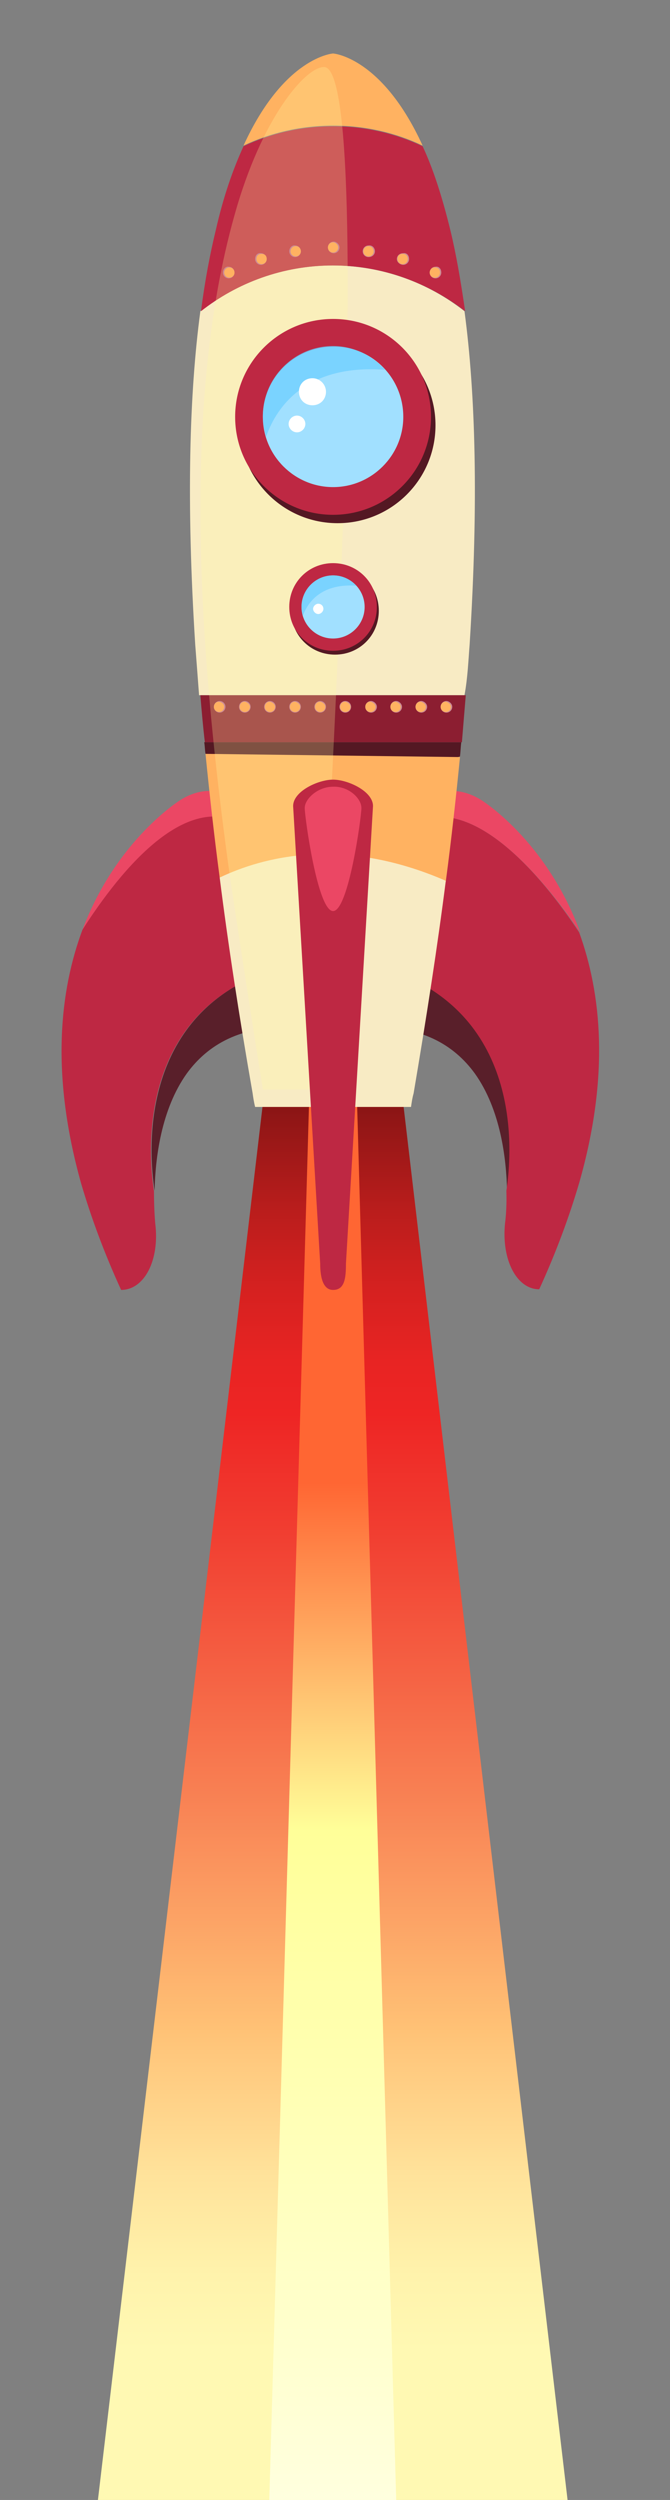 <?xml version="1.0" encoding="utf-8"?>
<!-- Generator: Adobe Illustrator 22.0.0, SVG Export Plug-In . SVG Version: 6.00 Build 0)  -->
<svg version="1.1" id="Layer_1" xmlns="http://www.w3.org/2000/svg" xmlns:xlink="http://www.w3.org/1999/xlink" x="0px" y="0px"
	 viewBox="0 0 104 388" style="enable-background:new 0 0 104 388;" xml:space="preserve">
<rect x="0" y="0" width="104" height="388" fill="#808080" stroke="none"/>
<style type="text/css">
	.st0{display:none;}
	.st1{display:inline;}
	.st2{clip-path:url(#SVGID_2_);fill:url(#SVGID_3_);}
	.st3{clip-path:url(#SVGID_5_);}
	.st4{opacity:0.15;fill:#FFFFFF;enable-background:new    ;}
	.st5{clip-path:url(#SVGID_7_);fill:url(#SVGID_8_);}
	.st6{clip-path:url(#SVGID_10_);fill:#A0E0EF;}
	.st7{clip-path:url(#SVGID_12_);fill:#BAEAF2;}
	.st8{clip-path:url(#SVGID_14_);fill:#FFDF6E;}
	.st9{clip-path:url(#SVGID_16_);fill:#FEFEC9;}
	.st10{clip-path:url(#SVGID_18_);fill:#FEFEC9;}
	.st11{clip-path:url(#SVGID_20_);fill:#FEFEC9;}
	.st12{clip-path:url(#SVGID_22_);fill:#FEFEC9;}
	.st13{clip-path:url(#SVGID_24_);fill:#FEFEC9;}
	.st14{clip-path:url(#SVGID_26_);fill:#FEFEC9;}
	.st15{clip-path:url(#SVGID_28_);fill:#FEFEC9;}
	.st16{clip-path:url(#SVGID_30_);fill:#FEFEC9;}
	.st17{clip-path:url(#SVGID_32_);fill:#FEFEC9;}
	.st18{clip-path:url(#SVGID_34_);fill:#FEFEC9;}
	.st19{clip-path:url(#SVGID_36_);fill:#FEFEC9;}
	.st20{clip-path:url(#SVGID_38_);fill:#FEFEC9;}
	.st21{clip-path:url(#SVGID_40_);fill:#FEFEC9;}
	.st22{clip-path:url(#SVGID_42_);fill:#FEFEC9;}
	.st23{clip-path:url(#SVGID_44_);fill:#FEFEC9;}
	.st24{clip-path:url(#SVGID_46_);fill:#FEFEC9;}
	.st25{clip-path:url(#SVGID_48_);fill:#FEFEC9;}
	.st26{clip-path:url(#SVGID_50_);fill:#FEFEC9;}
	.st27{clip-path:url(#SVGID_52_);fill:#FEFEC9;}
	.st28{clip-path:url(#SVGID_54_);fill:#FEFEC9;}
	.st29{clip-path:url(#SVGID_56_);fill:#FEFEC9;}
	.st30{clip-path:url(#SVGID_58_);fill:#FEFEC9;}
	.st31{clip-path:url(#SVGID_60_);fill:#FEFEC9;}
	.st32{clip-path:url(#SVGID_62_);fill:url(#SVGID_63_);}
	.st33{clip-path:url(#SVGID_65_);fill:#FEFEC9;}
	.st34{clip-path:url(#SVGID_67_);fill:#FEFEC9;}
	.st35{fill:#591F2A;}
	.st36{fill:#EB4764;}
	.st37{fill:#BE2843;}
	.st38{fill:url(#SVGID_68_);}
	.st39{fill:url(#SVGID_69_);}
	.st40{fill:#F8EBC4;}
	.st41{fill:#8C1E31;}
	.st42{fill:#541823;}
	.st43{fill:#FFB261;}
	.st44{opacity:0.25;fill:#FFFCA0;enable-background:new    ;}
	.st45{fill:#A1E0FF;}
	.st46{opacity:0.65;}
	.st47{fill:#66CCFF;}
	.st48{fill:#FFFFFF;}
	.st49{fill:#CC8B96;}
</style>
<g class="st0">
	<g class="st1">
		<defs>
			<rect id="SVGID_1_" x="-178" y="-62" width="450" height="450"/>
		</defs>
		<clipPath id="SVGID_2_">
			<use xlink:href="#SVGID_1_"  style="overflow:visible;"/>
		</clipPath>
		
			<linearGradient id="SVGID_3_" gradientUnits="userSpaceOnUse" x1="-143.163" y1="401.792" x2="248.318" y2="-85.683" gradientTransform="matrix(1 0 0 -1 0 328)">
			<stop  offset="0.248" style="stop-color:#00A2A9"/>
			<stop  offset="0.514" style="stop-color:#00858A"/>
			<stop  offset="0.801" style="stop-color:#028489"/>
			<stop  offset="0.904" style="stop-color:#097F85"/>
			<stop  offset="0.977" style="stop-color:#14787D"/>
			<stop  offset="1" style="stop-color:#1A747A"/>
		</linearGradient>
		<rect x="-178" y="-62" class="st2" width="450" height="450"/>
	</g>
	<g class="st1">
		<defs>
			<rect id="SVGID_4_" x="-178" y="-62" width="450" height="450"/>
		</defs>
		<clipPath id="SVGID_5_">
			<use xlink:href="#SVGID_4_"  style="overflow:visible;"/>
		</clipPath>
		<g class="st3">
			<circle class="st4" cx="-30.3" cy="-1.1" r="252.2"/>
			<circle class="st4" cx="-64.1" cy="-47.8" r="252.2"/>
			<ellipse class="st4" cx="-92.1" cy="-90.3" rx="252.2" ry="252.2"/>
		</g>
	</g>
	<g class="st1">
		<defs>
			<rect id="SVGID_6_" x="-178" y="-62" width="450" height="450"/>
		</defs>
		<clipPath id="SVGID_7_">
			<use xlink:href="#SVGID_6_"  style="overflow:visible;"/>
		</clipPath>
		
			<linearGradient id="SVGID_8_" gradientUnits="userSpaceOnUse" x1="168.216" y1="76.867" x2="306.339" y2="-42.172" gradientTransform="matrix(1 0 0 -1 0 328)">
			<stop  offset="0" style="stop-color:#7CE1EE"/>
			<stop  offset="0.3" style="stop-color:#A6E0EE"/>
			<stop  offset="0.473" style="stop-color:#BADFEE"/>
			<stop  offset="0.842" style="stop-color:#D4EFFA"/>
		</linearGradient>
		<path class="st5" d="M254.8,133.9c-10.4,14.1-7.5,34,6.6,44.5c0.3,0.2,0.6,0.4,0.9,0.7c-1.7,1.1-3.3,2.5-4.6,4.2
			c-3.4,4.6-4.1,10.5-2.4,15.6c-10-4-21.9-1-28.6,8.1c-3.1,4.2-4.6,9-4.8,13.8c-15-3.5-31.4,2-41.1,15.2
			c-13.1,17.7-9.4,42.7,8.3,55.9c1.6,1.2,3.3,2.3,5,3.2c-8-0.1-15.9,3.5-21.1,10.5c-4.7,6.4-6.1,14.2-4.4,21.3
			c-13.8-6.2-30.5-2.2-39.9,10.4c-10.8,14.6-7.7,35.1,6.9,45.9c0.6,0.5,1.3,0.9,1.9,1.3c-5.3,0.7-10.2,3.5-13.6,8.1
			c-4.4,5.9-5.1,13.4-2.6,19.7c-10-1.3-20.4,2.8-26.8,11.5c-3.3,4.5,185.3,18.9,214.6-42.5c38.8-81.3,4-243.4-10.1-253.9
			C285.1,116.8,265.2,119.7,254.8,133.9z"/>
	</g>
	<g class="st1">
		<defs>
			<rect id="SVGID_9_" x="-178" y="-62" width="450" height="450"/>
		</defs>
		<clipPath id="SVGID_10_">
			<use xlink:href="#SVGID_9_"  style="overflow:visible;"/>
		</clipPath>
		<path class="st6" d="M235.8,374.6c12.5-20.2,6.2-46.7-14-59.1c-20.2-12.5-46.7-6.2-59.1,14c-1.9,3-3.3,6.2-4.4,9.5
			c-22.2-13.6-42.1-8.1-54.1,7.7c2.5-7.4-0.3-15.8-7.2-20.1c-8-5-18.6-2.5-23.6,5.6c-1.4,2.3-2.2,4.8-2.4,7.3
			c-10.3-4.6-21.8-3.9-31.3,1.3c-1-6.9-5-13.4-11.4-17.4c-9.4-5.8-21-4.5-29,2.3c-1.3-2.8-3.4-5.2-6.2-6.9c-4.2-2.6-9.2-3-13.5-1.6
			c0.9-9-3.2-18.1-11.4-23.2c-4.8-3-10.2-4-15.4-3.4c3.4-11.9-1.4-25.1-12.4-31.9c-10.2-6.3-22.9-5.3-32,1.5
			c-1-7.1-5.1-13.7-11.7-17.8c-9.2-5.7-20.6-4.7-28.7,1.5c0.3-6.7-2.9-13.4-9.1-17.2c-0.7-0.4-1.4-0.8-2.1-1.1l0.1-0.1
			c8.8-14.3,4.4-33.1-9.9-41.9c-8.8-5.4-19.3-5.8-28.2-2c2.6-8.1,0.5-17-5.4-23.1c2.4-1.4,4.5-3.3,6-5.8c4.9-8,2.4-18.4-5.5-23.4
			c-8-4.9-18.4-2.4-23.4,5.5c-3.5,5.7-3.2,12.5,0,17.8c-5.2,1.6-9.8,4.9-12.8,9.8c-5.2,8.4-14.8,32.6-19.7,40.5
			c-9.1,14.7-4.5,33.9,10.2,43c4.4,2.7,9.2,4.2,14.1,4.6c1.7,3,4.1,5.6,7.2,7.5c5.5,3.4,11.9,3.9,17.5,1.9
			c0.8,5.5,3.9,10.5,8.9,13.6c5.2,3.2,11.3,3.6,16.7,1.7c0.3,5.4,3.1,10.6,8.1,13.7c3.1,1.9,6.6,2.7,9.9,2.5c0.7,7,4.5,13.6,11,17.6
			c7.2,4.4,15.9,4.5,22.9,0.9c1.6,2.3,3.6,4.3,6.2,5.9c4.7,2.9,10,3.6,15,2.6c1.2,4.9,4.2,9.3,8.8,12.1c4.8,2.9,10.4,3.6,15.8,2.1
			c6.6-1.8,5.7-1.5,6.8,4.2c1.2,6.5,2.9,11.9,8.9,15.6c7.7,4.7,16.6,0.9,23.4-4.2c-3.5,10.6-3.2,22.7,7.6,29.3
			c7.4,4.5,16.5,4,23.1-0.7c0.2,7.4,4.1,14.6,10.9,18.8c6.4,3.9,11.6,2.3,18.4,2.8c10.1,0.8,12.9,13.3,20.8,18.2
			c4.7,2.9,10.1,4,15.2,3.5c2.7,3.3,6.1,6.3,9.9,8.7c3.7,2.3,7.6,3.9,11.6,4.8c4.9,7.5,11.4,14,19.5,19c29.5,18.2,68.2,9,86.5-20.5
			c7.1-11.5,10-24.4,9.2-36.9C215.3,394.1,228.2,387,235.8,374.6z"/>
	</g>
	<g class="st1">
		<defs>
			<rect id="SVGID_11_" x="-178" y="-62" width="450" height="450"/>
		</defs>
		<clipPath id="SVGID_12_">
			<use xlink:href="#SVGID_11_"  style="overflow:visible;"/>
		</clipPath>
		<path class="st7" d="M256.7,249.6c-17.6,0-31.8,14.2-31.8,31.8c0,0.4,0,0.8,0,1.2c-1.9-0.7-4-1.2-6.1-1.2
			c-5.8,0-10.9,2.9-13.9,7.3c-2.7-10.5-12.2-18.2-23.5-18.2c-5.2,0-10,1.6-13.9,4.4c-6.1-14.1-20.2-24-36.7-24
			c-22.1,0-39.9,17.9-39.9,39.9c0,2,0.2,4,0.4,5.9c-4.7-6.5-12.3-10.7-21-10.7c-7.9,0-15,3.6-19.8,9.2
			c-3.2-14.8-16.3-25.9-32.1-25.9c-18.1,0-32.8,14.7-32.8,32.8c0,0.8,0,1.6,0.1,2.3c-3.7-3.8-8.9-6.1-14.6-6.1
			c-7.3,0-13.8,3.9-17.4,9.7c-4.9-8.8-14.4-14.8-25.2-14.8c-5.6,0-10.8,1.6-15.2,4.3c-2.5-24.4-23.3-43.5-48.5-43.5
			c-6.6,0-12.8,1.3-18.6,3.7c0-0.4,0.1-0.7,0.1-1.1c0-11.3-9.2-20.5-20.5-20.5s-20.5,9.2-20.5,20.5c0,4.9,1.7,9.4,4.6,12.9
			c-2.9,3.5-4.6,8-4.6,12.9c0,7.8-11.7,160.2,15.2,160.2c13.8,0,422.7-3.2,454.7-3.2c17.6,0,13.2-140.3,13.2-157.9
			C288.5,263.8,274.2,249.6,256.7,249.6z"/>
	</g>
	<g class="st1">
		<defs>
			<rect id="SVGID_13_" x="-178" y="-62" width="450" height="450"/>
		</defs>
		<clipPath id="SVGID_14_">
			<use xlink:href="#SVGID_13_"  style="overflow:visible;"/>
		</clipPath>
		<circle class="st8" cx="-66.5" cy="-4.3" r="21"/>
	</g>
	<g class="st1">
		<defs>
			<rect id="SVGID_15_" x="-178" y="-62" width="450" height="450"/>
		</defs>
		<clipPath id="SVGID_16_">
			<use xlink:href="#SVGID_15_"  style="overflow:visible;"/>
		</clipPath>
		<polygon class="st9" points="190.2,64.8 196.4,67.1 190.2,69.4 187.9,75.6 185.5,69.4 179.4,67.1 185.5,64.8 187.9,58.6 		"/>
	</g>
	<g class="st1">
		<defs>
			<rect id="SVGID_17_" x="-178" y="-62" width="450" height="450"/>
		</defs>
		<clipPath id="SVGID_18_">
			<use xlink:href="#SVGID_17_"  style="overflow:visible;"/>
		</clipPath>
		<polygon class="st10" points="-147.1,39.2 -141,41.5 -147.1,43.8 -149.5,50 -151.8,43.8 -158,41.5 -151.8,39.2 -149.5,33 		"/>
	</g>
	<g class="st1">
		<defs>
			<rect id="SVGID_19_" x="-178" y="-62" width="450" height="450"/>
		</defs>
		<clipPath id="SVGID_20_">
			<use xlink:href="#SVGID_19_"  style="overflow:visible;"/>
		</clipPath>
		<polygon class="st11" points="147.8,146.4 150.7,147 147.8,147.6 147.2,152.5 146.6,147.6 143.9,147 146.6,146.4 147.2,140.4 		
			"/>
	</g>
	<g class="st1">
		<defs>
			<rect id="SVGID_21_" x="-178" y="-62" width="450" height="450"/>
		</defs>
		<clipPath id="SVGID_22_">
			<use xlink:href="#SVGID_21_"  style="overflow:visible;"/>
		</clipPath>
		<polygon class="st12" points="126.8,-28.9 129.7,-28.3 126.8,-27.8 126.2,-22.9 125.6,-27.8 122.9,-28.3 125.6,-28.9 126.2,-35 		
			"/>
	</g>
	<g class="st1">
		<defs>
			<rect id="SVGID_23_" x="-178" y="-62" width="450" height="450"/>
		</defs>
		<clipPath id="SVGID_24_">
			<use xlink:href="#SVGID_23_"  style="overflow:visible;"/>
		</clipPath>
		<polygon class="st13" points="-65.7,275.5 -61.5,276.4 -65.7,277.3 -66.6,284.4 -67.4,277.3 -71.4,276.4 -67.4,275.5 -66.6,266.8 
					"/>
	</g>
	<g class="st1">
		<defs>
			<rect id="SVGID_25_" x="-178" y="-62" width="450" height="450"/>
		</defs>
		<clipPath id="SVGID_26_">
			<use xlink:href="#SVGID_25_"  style="overflow:visible;"/>
		</clipPath>
		<polygon class="st14" points="-66,85.3 -63.1,85.9 -66,86.5 -66.6,91.4 -67.2,86.5 -69.9,85.9 -67.2,85.3 -66.6,79.3 		"/>
	</g>
	<g class="st1">
		<defs>
			<rect id="SVGID_27_" x="-178" y="-62" width="450" height="450"/>
		</defs>
		<clipPath id="SVGID_28_">
			<use xlink:href="#SVGID_27_"  style="overflow:visible;"/>
		</clipPath>
		<polygon class="st15" points="1.7,-4.3 4.5,-3.8 1.7,-3.2 1.1,1.7 0.5,-3.2 -2.2,-3.8 0.5,-4.3 1.1,-10.4 		"/>
	</g>
	<g class="st1">
		<defs>
			<rect id="SVGID_29_" x="-178" y="-62" width="450" height="450"/>
		</defs>
		<clipPath id="SVGID_30_">
			<use xlink:href="#SVGID_29_"  style="overflow:visible;"/>
		</clipPath>
		<polygon class="st16" points="241.4,7 245.3,8.4 241.4,9.9 240,13.7 238.6,9.9 234.7,8.4 238.6,7 240,3.1 		"/>
	</g>
	<g class="st1">
		<defs>
			<rect id="SVGID_31_" x="-178" y="-62" width="450" height="450"/>
		</defs>
		<clipPath id="SVGID_32_">
			<use xlink:href="#SVGID_31_"  style="overflow:visible;"/>
		</clipPath>
		<polygon class="st17" points="-34.2,315.8 -30.6,317.1 -34.2,318.5 -35.6,322.2 -36.9,318.5 -40.6,317.1 -36.9,315.8 -35.6,312.1 
					"/>
	</g>
	<g class="st1">
		<defs>
			<rect id="SVGID_33_" x="-178" y="-62" width="450" height="450"/>
		</defs>
		<clipPath id="SVGID_34_">
			<use xlink:href="#SVGID_33_"  style="overflow:visible;"/>
		</clipPath>
		<polygon class="st18" points="-28.1,189.7 -23,191.6 -28.1,193.5 -30,198.6 -31.9,193.5 -37,191.6 -31.9,189.7 -30,184.7 		"/>
	</g>
	<g class="st1">
		<defs>
			<rect id="SVGID_35_" x="-178" y="-62" width="450" height="450"/>
		</defs>
		<clipPath id="SVGID_36_">
			<use xlink:href="#SVGID_35_"  style="overflow:visible;"/>
		</clipPath>
		<polygon class="st19" points="113.1,307 114.9,307.7 113.1,308.4 112.5,310.2 111.8,308.4 110,307.7 111.8,307 112.5,305.3 		"/>
	</g>
	<g class="st1">
		<defs>
			<rect id="SVGID_37_" x="-178" y="-62" width="450" height="450"/>
		</defs>
		<clipPath id="SVGID_38_">
			<use xlink:href="#SVGID_37_"  style="overflow:visible;"/>
		</clipPath>
		<polygon class="st20" points="-114.4,60.2 -112.6,60.8 -114.4,61.5 -115.1,63.3 -115.7,61.5 -117.5,60.8 -115.7,60.2 -115.1,58.4 
					"/>
	</g>
	<g class="st1">
		<defs>
			<rect id="SVGID_39_" x="-178" y="-62" width="450" height="450"/>
		</defs>
		<clipPath id="SVGID_40_">
			<use xlink:href="#SVGID_39_"  style="overflow:visible;"/>
		</clipPath>
		<polygon class="st21" points="-111.9,189.3 -110.1,190 -111.9,190.6 -112.6,192.4 -113.3,190.6 -115.1,190 -113.3,189.3 
			-112.6,187.5 		"/>
	</g>
	<g class="st1">
		<defs>
			<rect id="SVGID_41_" x="-178" y="-62" width="450" height="450"/>
		</defs>
		<clipPath id="SVGID_42_">
			<use xlink:href="#SVGID_41_"  style="overflow:visible;"/>
		</clipPath>
		<polygon class="st22" points="-15.8,266.1 -14,266.8 -15.8,267.4 -16.4,269.2 -17.1,267.4 -18.9,266.8 -17.1,266.1 -16.4,264.3 		
			"/>
	</g>
	<g class="st1">
		<defs>
			<rect id="SVGID_43_" x="-178" y="-62" width="450" height="450"/>
		</defs>
		<clipPath id="SVGID_44_">
			<use xlink:href="#SVGID_43_"  style="overflow:visible;"/>
		</clipPath>
		<polygon class="st23" points="115.6,219.9 117.4,220.6 115.6,221.2 114.9,223 114.2,221.2 112.5,220.6 114.2,219.9 114.9,218.1 		
			"/>
	</g>
	<g class="st1">
		<defs>
			<rect id="SVGID_45_" x="-178" y="-62" width="450" height="450"/>
		</defs>
		<clipPath id="SVGID_46_">
			<use xlink:href="#SVGID_45_"  style="overflow:visible;"/>
		</clipPath>
		<polygon class="st24" points="208.4,-26 210.2,-25.3 208.4,-24.6 207.8,-22.9 207.1,-24.6 205.3,-25.3 207.1,-26 207.8,-27.8 		
			"/>
	</g>
	<g class="st1">
		<defs>
			<rect id="SVGID_47_" x="-178" y="-62" width="450" height="450"/>
		</defs>
		<clipPath id="SVGID_48_">
			<use xlink:href="#SVGID_47_"  style="overflow:visible;"/>
		</clipPath>
		<polygon class="st25" points="166.5,231.7 169.7,232.9 166.5,234.1 165.3,237.4 164.1,234.1 160.9,232.9 164.1,231.7 165.3,228.5 
					"/>
	</g>
	<g class="st1">
		<defs>
			<rect id="SVGID_49_" x="-178" y="-62" width="450" height="450"/>
		</defs>
		<clipPath id="SVGID_50_">
			<use xlink:href="#SVGID_49_"  style="overflow:visible;"/>
		</clipPath>
		<path class="st26" d="M-63.3,146.4c0,1.2-1,2.1-2.1,2.1s-2.1-1-2.1-2.1s1-2.1,2.1-2.1S-63.3,145.2-63.3,146.4z"/>
	</g>
	<g class="st1">
		<defs>
			<rect id="SVGID_51_" x="-178" y="-62" width="450" height="450"/>
		</defs>
		<clipPath id="SVGID_52_">
			<use xlink:href="#SVGID_51_"  style="overflow:visible;"/>
		</clipPath>
		<path class="st27" d="M201.3,152.4c0,2.4-1.9,4.3-4.3,4.3s-4.3-1.9-4.3-4.3c0-2.4,1.9-4.3,4.3-4.3
			C199.3,148.1,201.3,150,201.3,152.4z"/>
	</g>
	<g class="st1">
		<defs>
			<rect id="SVGID_53_" x="-178" y="-62" width="450" height="450"/>
		</defs>
		<clipPath id="SVGID_54_">
			<use xlink:href="#SVGID_53_"  style="overflow:visible;"/>
		</clipPath>
		<path class="st28" d="M167.3,19c0,1.1-0.9,2-2,2s-2-0.9-2-2s0.9-2,2-2S167.3,17.9,167.3,19z"/>
	</g>
	<g class="st1">
		<defs>
			<rect id="SVGID_55_" x="-178" y="-62" width="450" height="450"/>
		</defs>
		<clipPath id="SVGID_56_">
			<use xlink:href="#SVGID_55_"  style="overflow:visible;"/>
		</clipPath>
		<path class="st29" d="M-139-22.9c0,1.1-0.9,2-2,2s-2-0.9-2-2s0.9-2,2-2S-139-24-139-22.9z"/>
	</g>
	<g class="st1">
		<defs>
			<rect id="SVGID_57_" x="-178" y="-62" width="450" height="450"/>
		</defs>
		<clipPath id="SVGID_58_">
			<use xlink:href="#SVGID_57_"  style="overflow:visible;"/>
		</clipPath>
		<path class="st30" d="M112,79.3c0,1.1-0.9,2-2,2s-2-0.9-2-2s0.9-2,2-2S112,78.2,112,79.3z"/>
	</g>
	<g class="st1">
		<defs>
			<rect id="SVGID_59_" x="-178" y="-62" width="450" height="450"/>
		</defs>
		<clipPath id="SVGID_60_">
			<use xlink:href="#SVGID_59_"  style="overflow:visible;"/>
		</clipPath>
		<circle class="st31" cx="-139" cy="122.8" r="4.3"/>
	</g>
	<g class="st1">
		<defs>
			<rect id="SVGID_61_" x="-178" y="-62" width="450" height="450"/>
		</defs>
		<clipPath id="SVGID_62_">
			<use xlink:href="#SVGID_61_"  style="overflow:visible;"/>
		</clipPath>
		
			<radialGradient id="SVGID_63_" cx="52.969" cy="-13.377" r="289.034" gradientTransform="matrix(1 0 0 -1 0 328)" gradientUnits="userSpaceOnUse">
			<stop  offset="0" style="stop-color:#FFFFFF"/>
			<stop  offset="6.145435e-02" style="stop-color:#FFFFE0"/>
			<stop  offset="9.813840e-02" style="stop-color:#FFFFCC"/>
			<stop  offset="0.174" style="stop-color:#F7FDD8"/>
			<stop  offset="0.342" style="stop-color:#EAF8EC"/>
			<stop  offset="0.51" style="stop-color:#E3F6F8"/>
			<stop  offset="0.676" style="stop-color:#E0F5FC"/>
			<stop  offset="0.823" style="stop-color:#E2F6FC"/>
			<stop  offset="0.882" style="stop-color:#E9F8FB"/>
			<stop  offset="0.916" style="stop-color:#F2FBFA"/>
			<stop  offset="1" style="stop-color:#F2FBFC"/>
		</radialGradient>
		<path class="st32" d="M308.4,282.6c0-23.7-19.2-43-43-43c-23.7,0-43,19.2-43,43c0,3.6,0.4,7,1.3,10.3c-26,0.1-40.1,15.2-42,34.9
			c-1.7-7.6-8.5-13.3-16.7-13.3c-9.5,0-17.1,7.7-17.1,17.1c0,2.7,0.6,5.2,1.7,7.5c-11.1,1.5-20.6,8.1-26,17.5
			c-4.5-5.4-11.3-8.8-18.9-8.8c-11,0-20.3,7.2-23.5,17.1c-2.5-1.7-5.6-2.7-8.9-2.7c-5,0-9.4,2.2-12.4,5.8
			c-3.9-8.1-12.2-13.8-21.9-13.8c-5.6,0-10.8,1.9-14.9,5.2c-3.4-11.9-14.3-20.6-27.3-20.6c-12,0-22.3,7.5-26.4,18
			c-4.6-5.5-11.6-9-19.3-9c-10.8,0-20,6.8-23.6,16.3c-3.3-5.9-9.5-9.9-16.7-9.9c-0.8,0-1.6,0.1-2.4,0.2c0-0.1,0-0.1,0-0.2
			c0-16.8-13.6-30.4-30.4-30.4c-10.4,0-19.5,5.2-25,13.1c-2-8.3-8.5-14.8-16.7-16.8c1.3-2.4,2.1-5.2,2.1-8.1c0-9.4-7.6-17-17-17
			c-9.4,0-17,7.6-17,17c0,6.6,3.8,12.4,9.4,15.2c-3.6,4-5.8,9.3-5.8,15.1c0,9.9,4.5,35.5,4.5,44.8c0,17.3,14,31.2,31.2,31.2
			c5.2,0,10.1-1.3,14.4-3.5c3,1.7,6.4,2.6,10,2.6c6.4,0,12.2-3,15.9-7.6c3.5,4.2,8.8,6.9,14.8,6.9c6.1,0,11.5-2.9,15-7.3
			c3.1,4.5,8.2,7.4,14.1,7.4c3.6,0,7-1.1,9.8-3.1c4.3,5.6,11,9.2,18.6,9.2c8.5,0,15.9-4.5,20-11.3c2.5,1.1,5.4,1.8,8.3,1.8
			c5.5,0,10.5-2.2,14.1-5.7c3.6,3.5,8.4,5.7,13.8,5.7c5.6,0,10.8-2.4,14.6-6.5c4.7-5,4.1-4.3,7.9,0c4.4,4.9,8.7,8.6,15.8,8.6
			c9,0,14.6-8,17.7-15.9c2.6,10.8,9.2,21,21.9,21c8.7,0,16.1-5.3,19.3-12.8c4.1,6.2,11.1,10.3,19.1,10.3c7.5,0,11.1-4.1,17.1-7.2
			c9.1-4.6,17.9,4.6,27.3,4.6c5.6,0,10.7-1.9,14.8-5.1c4.1,1.4,8.5,2.2,13,2.2c4.3,0,8.5-0.7,12.4-2c8.1,3.8,17.1,5.9,26.6,5.9
			c34.7,0,62.8-28.1,62.8-62.8c0-13.5-4.3-26-11.5-36.2C301.2,309.9,308.4,297.1,308.4,282.6z"/>
	</g>
	<g class="st1">
		<defs>
			<rect id="SVGID_64_" x="-178" y="-62" width="450" height="450"/>
		</defs>
		<clipPath id="SVGID_65_">
			<use xlink:href="#SVGID_64_"  style="overflow:visible;"/>
		</clipPath>
		<polygon class="st33" points="246.1,220.5 250.3,221.4 246.1,222.2 245.2,229.4 244.3,222.2 240.4,221.4 244.3,220.5 245.2,211.7 
					"/>
	</g>
	<g class="st1">
		<defs>
			<rect id="SVGID_66_" x="-178" y="-62" width="450" height="450"/>
		</defs>
		<clipPath id="SVGID_67_">
			<use xlink:href="#SVGID_66_"  style="overflow:visible;"/>
		</clipPath>
		<polygon class="st34" points="-148.7,305.2 -144.5,306.1 -148.7,306.9 -149.6,314.1 -150.4,306.9 -154.4,306.1 -150.4,305.2 
			-149.6,296.4 		"/>
	</g>
</g>
<g>
	<g>
		<path class="st35" d="M45.8,159.5l-1.7-7.8l-0.4-1.7c-22.5,6.6-20.6,29-19.7,34.8c0.1-5,1-12.6,5-18.2
			C32.2,162.2,37.4,159,45.8,159.5z"/>
		<path class="st35" d="M56.9,159.5l1.7-7.8L59,150c22.5,6.6,20.6,29,19.7,34.8c-0.1-5-1-12.6-5-18.2
			C70.5,162.2,65.3,159,56.9,159.5z"/>
		<g>
			<path class="st36" d="M39.2,128.9L39.2,128.9c-1.2-5.6-6.2-7.8-11.1-4.8c0,0-10,6.1-15.3,20.2C18.8,134.9,29.7,121.5,39.2,128.9z
				"/>
			<path class="st37" d="M39.2,128.9c-9.5-7.5-20.4,6-26.4,15.4c-3.5,9.4-5,22.3-0.2,39.4c1.5,5.1,3.5,10.6,6.2,16.5
				c3.6,0,6-4.6,5.3-10.3c0,0-0.2-2-0.2-5c-0.9-5.8-2.8-28.3,19.7-34.8l-0.3-1.3L39.2,128.9z"/>
			<path class="st36" d="M90.1,144.8c-5.3-14.5-15.5-20.7-15.5-20.7c-4.6-2.8-9.3-1.1-10.8,3.8C73.1,122.8,84.1,135.9,90.1,144.8z"
				/>
			<path class="st37" d="M63.8,127.9c-0.1,0.3-0.2,0.6-0.3,1l-4.3,19.8l-0.3,1.3c22.5,6.6,20.6,29,19.7,34.8c0.1,3-0.2,5-0.2,5
				c-0.6,5.7,1.8,10.3,5.3,10.3c2.7-5.9,4.7-11.4,6.2-16.5c4.8-16.8,3.4-29.5,0-38.9C84.1,135.9,73.1,122.8,63.8,127.9z"/>
		</g>
	</g>
	<g>
		
			<linearGradient id="SVGID_68_" gradientUnits="userSpaceOnUse" x1="51.65" y1="176.344" x2="51.65" y2="-70.009" gradientTransform="matrix(1 0 0 -1 0 328)">
			<stop  offset="0" style="stop-color:#420A0A"/>
			<stop  offset="3.022895e-02" style="stop-color:#5F0E0E"/>
			<stop  offset="9.013334e-02" style="stop-color:#911616"/>
			<stop  offset="0.146" style="stop-color:#B91D1C"/>
			<stop  offset="0.198" style="stop-color:#D62120"/>
			<stop  offset="0.242" style="stop-color:#E82423"/>
			<stop  offset="0.275" style="stop-color:#EE2524"/>
			<stop  offset="0.35" style="stop-color:#F13E31"/>
			<stop  offset="0.509" style="stop-color:#F87E52"/>
			<stop  offset="0.662" style="stop-color:#FFC175"/>
			<stop  offset="0.677" style="stop-color:#FFC77C"/>
			<stop  offset="0.753" style="stop-color:#FFE29A"/>
			<stop  offset="0.818" style="stop-color:#FFF3AC"/>
			<stop  offset="0.865" style="stop-color:#FFF9B3"/>
		</linearGradient>
		<polygon class="st38" points="61.9,165.4 51.7,163 41.5,165.4 15.2,388 51.7,388 88.1,388 		"/>
		
			<linearGradient id="SVGID_69_" gradientUnits="userSpaceOnUse" x1="51.65" y1="169.537" x2="51.65" y2="-71.716" gradientTransform="matrix(1 0 0 -1 0 328)">
			<stop  offset="0.297" style="stop-color:#FF6633"/>
			<stop  offset="0.521" style="stop-color:#FFFF99"/>
			<stop  offset="1" style="stop-color:#FFFFE6"/>
		</linearGradient>
		<polygon class="st39" points="61.5,388 41.8,388 48.1,166.7 55.3,166.7 		"/>
	</g>
	<path class="st40" d="M72.9,100c1.4-22.1,0.9-39-0.8-51.7c-5.6-4.4-12.7-7.1-20.5-7.1c-7.7,0-14.8,2.7-20.5,7.1
		C29.4,61,28.9,77.8,30.3,100c0.2,2.6,0.4,5.2,0.6,7.9h41.2C72.6,105.2,72.7,102.5,72.9,100z"/>
	<g>
		<path class="st41" d="M72.3,107.9H31.1c0.2,2.4,0.4,4.8,0.7,7.3h39.9C71.9,112.7,72.1,110.3,72.3,107.9z"/>
		<path class="st42" d="M31.7,115.2c0.1,0.6,0.1,1.2,0.2,1.8c8.8,4.4,22.3,5.9,39.5,0.4c0.1-0.8,0.1-1.5,0.2-2.2H31.7z"/>
	</g>
	<path class="st43" d="M31.9,117c0.6,6,1.3,12.4,2.2,19.2l35.1,0.6c0.9-6.8,1.6-13.2,2.2-19.3L31.9,117z"/>
	<path class="st40" d="M34.1,136.2c1.3,10.3,3,21.4,5.1,33.4c0.1,0.7,0.2,1.4,0.4,2.2h12.1h12.1c0.1-0.7,0.2-1.4,0.4-2.1
		c2-11.8,3.7-22.8,5-33C53.1,129.7,40.8,133,34.1,136.2z"/>
	<g>
		<path class="st37" d="M69.9,35.7c-1.3-5.3-2.7-9.6-4.3-13c-4.2-2-8.9-3.1-13.9-3.1s-9.7,1.1-13.9,3.1c-1.6,3.5-3.1,7.7-4.3,13
			c-0.9,3.7-1.7,7.9-2.3,12.6c5.6-4.4,12.7-7.1,20.5-7.1c7.7,0,14.8,2.7,20.5,7.1C71.5,43.5,70.8,39.4,69.9,35.7z"/>
		<path class="st43" d="M51.7,8.3c0,0-7.6,0.5-13.9,14.3c4.2-2,8.9-3.1,13.9-3.1s9.7,1.1,13.9,3.1C59.3,8.8,51.7,8.3,51.7,8.3z"/>
	</g>
	<path class="st44" d="M50.3,10.4c-2.9,0-9.7,7.9-13.9,23c-8.4,29.8-5.2,68.9-1.3,98.3c0.9,7.2,5.7,37.4,5.7,37.4h8
		C48.7,169.1,59.4,10.4,50.3,10.4z"/>
	<path class="st37" d="M53.7,196.1c0,2.3-0.2,4.1-2,4.1l0,0c-1.5,0-2-1.8-2-4.1l-4.2-71c0-2.3,3.9-4.1,6.2-4.1l0,0
		c2.3,0,6.2,1.8,6.2,4.1L53.7,196.1z"/>
	<g>
		<path class="st42" d="M58.8,94.8c0,3.8-3,6.8-6.8,6.8s-6.8-3-6.8-6.8s3-6.8,6.8-6.8S58.8,91,58.8,94.8z"/>
		<path class="st37" d="M58.5,94.2c0,3.8-3,6.8-6.8,6.8s-6.8-3-6.8-6.8s3-6.8,6.8-6.8S58.5,90.4,58.5,94.2z"/>
		<path class="st45" d="M56.6,94.2c0,2.7-2.2,4.9-4.9,4.9s-4.9-2.2-4.9-4.9s2.2-4.9,4.9-4.9C54.4,89.3,56.6,91.5,56.6,94.2z"/>
		<g class="st46">
			<path class="st47" d="M55.3,90.9c-0.9-1-2.2-1.6-3.6-1.6c-2.7,0-4.9,2.2-4.9,4.9c0,0.5,0.1,1,0.2,1.4
				C47.6,93.9,49.5,90.5,55.3,90.9z"/>
		</g>
		<path class="st48" d="M50.2,94.5c0,0.4-0.4,0.8-0.8,0.8c-0.4,0-0.8-0.4-0.8-0.8c0-0.4,0.4-0.8,0.8-0.8S50.2,94,50.2,94.5z"/>
	</g>
	<g>
		<path class="st42" d="M67.6,66c0,8.4-6.8,15.2-15.2,15.2S37.2,74.4,37.2,66S44,50.8,52.4,50.8S67.6,57.6,67.6,66z"/>
		<path class="st37" d="M66.9,64.7c0,8.4-6.8,15.2-15.2,15.2s-15.2-6.8-15.2-15.2s6.8-15.2,15.2-15.2C60.1,49.5,66.9,56.3,66.9,64.7
			z"/>
		<path class="st45" d="M62.6,64.7c0,6-4.9,10.9-10.9,10.9s-10.9-4.9-10.9-10.9c0-6,4.9-10.9,10.9-10.9
			C57.7,53.7,62.6,58.6,62.6,64.7z"/>
		<g class="st46">
			<path class="st47" d="M59.8,57.4c-2-2.2-4.9-3.7-8.1-3.7c-6,0-10.9,4.9-10.9,10.9c0,1.1,0.2,2.2,0.5,3.2
				C42.6,64,46.8,56.4,59.8,57.4z"/>
		</g>
		<path class="st48" d="M50.6,60.8c0,1.2-0.9,2.1-2.1,2.1c-1.2,0-2.1-0.9-2.1-2.1s0.9-2.1,2.1-2.1C49.7,58.7,50.6,59.7,50.6,60.8z"
			/>
		<path class="st48" d="M47.4,65.8c0,0.7-0.6,1.3-1.3,1.3s-1.3-0.6-1.3-1.3s0.6-1.3,1.3-1.3C46.8,64.5,47.4,65.1,47.4,65.8z"/>
	</g>
	<g>
		<path class="st49" d="M52.7,38.4c0,0.5-0.4,0.9-0.9,0.9s-0.9-0.4-0.9-0.9s0.4-0.9,0.9-0.9C52.2,37.5,52.7,37.9,52.7,38.4z"/>
		<path class="st43" d="M52.5,38.4c0,0.4-0.3,0.8-0.8,0.8c-0.4,0-0.8-0.3-0.8-0.8c0-0.4,0.3-0.8,0.8-0.8
			C52.1,37.6,52.5,38,52.5,38.4z"/>
	</g>
	<g>
		<path class="st49" d="M58.2,39c0,0.5-0.4,0.9-1,0.9c-0.5,0-0.9-0.4-0.9-0.9s0.4-0.9,0.9-0.9C57.8,38,58.2,38.5,58.2,39z"/>
		<path class="st43" d="M58,39c0,0.4-0.3,0.8-0.8,0.8c-0.4,0-0.8-0.3-0.8-0.8c0-0.4,0.3-0.8,0.8-0.8S58,38.6,58,39z"/>
	</g>
	<g>
		<path class="st49" d="M63.5,40.2c0,0.5-0.4,0.9-0.9,0.9s-1-0.4-1-0.9s0.4-0.9,1-0.9C63.1,39.2,63.5,39.6,63.5,40.2z"/>
		<path class="st43" d="M63.3,40.2c0,0.4-0.3,0.8-0.8,0.8c-0.4,0-0.8-0.3-0.8-0.8s0.3-0.8,0.8-0.8C63,39.4,63.3,39.7,63.3,40.2z"/>
	</g>
	<g>
		<path class="st49" d="M68.5,42.3c0,0.5-0.4,0.9-0.9,0.9s-0.9-0.4-0.9-0.9s0.4-0.9,0.9-0.9C68.1,41.3,68.5,41.7,68.5,42.3z"/>
		<path class="st43" d="M68.3,42.3c0,0.4-0.3,0.8-0.8,0.8c-0.4,0-0.8-0.3-0.8-0.8c0-0.4,0.3-0.8,0.8-0.8S68.3,41.8,68.3,42.3z"/>
	</g>
	<g>
		<path class="st49" d="M44.9,39c0,0.5,0.4,0.9,0.9,0.9s0.9-0.4,0.9-0.9s-0.4-0.9-0.9-0.9C45.3,38,44.9,38.5,44.9,39z"/>
		<path class="st43" d="M45.1,39c0,0.4,0.3,0.8,0.8,0.8c0.4,0,0.8-0.3,0.8-0.8c0-0.4-0.3-0.8-0.8-0.8C45.4,38.2,45.1,38.6,45.1,39z"
			/>
	</g>
	<g>
		<path class="st49" d="M39.6,40.2c0,0.5,0.4,0.9,0.9,0.9s0.9-0.4,0.9-0.9s-0.4-0.9-0.9-0.9C40,39.2,39.6,39.6,39.6,40.2z"/>
		<path class="st43" d="M39.8,40.2c0,0.4,0.3,0.8,0.8,0.8c0.4,0,0.8-0.3,0.8-0.8s-0.3-0.8-0.8-0.8C40.1,39.4,39.8,39.7,39.8,40.2z"
			/>
	</g>
	<g>
		<path class="st49" d="M34.6,42.3c0,0.5,0.4,0.9,0.9,0.9s0.9-0.4,0.9-0.9s-0.4-0.9-0.9-0.9C35.1,41.3,34.6,41.7,34.6,42.3z"/>
		<path class="st43" d="M34.8,42.3c0,0.4,0.3,0.8,0.8,0.8c0.4,0,0.8-0.3,0.8-0.8c0-0.4-0.3-0.8-0.8-0.8
			C35.2,41.5,34.8,41.8,34.8,42.3z"/>
	</g>
	<g>
		<path class="st49" d="M35,109.7c0,0.5-0.4,0.9-0.9,0.9s-0.9-0.4-0.9-0.9s0.4-0.9,0.9-0.9S35,109.2,35,109.7z"/>
		<path class="st43" d="M34.8,109.7c0,0.4-0.3,0.8-0.8,0.8c-0.4,0-0.8-0.3-0.8-0.8c0-0.4,0.3-0.8,0.8-0.8
			C34.5,109,34.8,109.3,34.8,109.7z"/>
	</g>
	<g>
		<path class="st49" d="M38.9,109.7c0,0.5-0.4,0.9-0.9,0.9s-0.9-0.4-0.9-0.9s0.4-0.9,0.9-0.9S38.9,109.2,38.9,109.7z"/>
		<path class="st43" d="M38.8,109.7c0,0.4-0.3,0.8-0.8,0.8c-0.4,0-0.8-0.3-0.8-0.8c0-0.4,0.3-0.8,0.8-0.8
			C38.4,109,38.8,109.3,38.8,109.7z"/>
	</g>
	<g>
		<path class="st49" d="M42.8,109.7c0,0.5-0.4,0.9-0.9,0.9s-0.9-0.4-0.9-0.9s0.4-0.9,0.9-0.9C42.4,108.8,42.8,109.2,42.8,109.7z"/>
		<path class="st43" d="M42.7,109.7c0,0.4-0.3,0.8-0.8,0.8c-0.4,0-0.8-0.3-0.8-0.8c0-0.4,0.3-0.8,0.8-0.8
			C42.3,109,42.7,109.3,42.7,109.7z"/>
	</g>
	<g>
		<path class="st49" d="M46.7,109.7c0,0.5-0.4,0.9-0.9,0.9s-0.9-0.4-0.9-0.9s0.4-0.9,0.9-0.9S46.7,109.2,46.7,109.7z"/>
		<path class="st43" d="M46.6,109.7c0,0.4-0.3,0.8-0.8,0.8c-0.4,0-0.8-0.3-0.8-0.8c0-0.4,0.3-0.8,0.8-0.8
			C46.2,109,46.6,109.3,46.6,109.7z"/>
	</g>
	<g>
		<path class="st49" d="M50.6,109.7c0,0.5-0.4,0.9-0.9,0.9s-0.9-0.4-0.9-0.9s0.4-0.9,0.9-0.9C50.2,108.8,50.6,109.2,50.6,109.7z"/>
		<path class="st43" d="M50.5,109.7c0,0.4-0.3,0.8-0.8,0.8c-0.4,0-0.8-0.3-0.8-0.8c0-0.4,0.3-0.8,0.8-0.8
			C50.1,109,50.5,109.3,50.5,109.7z"/>
	</g>
	<g>
		<path class="st49" d="M54.5,109.7c0,0.5-0.4,0.9-0.9,0.9s-0.9-0.4-0.9-0.9s0.4-0.9,0.9-0.9S54.5,109.2,54.5,109.7z"/>
		<path class="st43" d="M54.4,109.7c0,0.4-0.3,0.8-0.8,0.8c-0.4,0-0.8-0.3-0.8-0.8c0-0.4,0.3-0.8,0.8-0.8
			C54,109,54.4,109.3,54.4,109.7z"/>
	</g>
	<g>
		<path class="st49" d="M58.5,109.7c0,0.5-0.4,0.9-0.9,0.9s-0.9-0.4-0.9-0.9s0.4-0.9,0.9-0.9C58,108.8,58.5,109.2,58.5,109.7z"/>
		<path class="st43" d="M58.3,109.7c0,0.4-0.3,0.8-0.8,0.8c-0.4,0-0.8-0.3-0.8-0.8c0-0.4,0.3-0.8,0.8-0.8
			C57.9,109,58.3,109.3,58.3,109.7z"/>
	</g>
	<g>
		<path class="st49" d="M62.4,109.7c0,0.5-0.4,0.9-0.9,0.9s-0.9-0.4-0.9-0.9s0.4-0.9,0.9-0.9C61.9,108.8,62.4,109.2,62.4,109.7z"/>
		<path class="st43" d="M62.2,109.7c0,0.4-0.3,0.8-0.8,0.8c-0.4,0-0.8-0.3-0.8-0.8c0-0.4,0.3-0.8,0.8-0.8
			C61.8,109,62.2,109.3,62.2,109.7z"/>
	</g>
	<g>
		<path class="st49" d="M66.3,109.7c0,0.5-0.4,0.9-0.9,0.9s-0.9-0.4-0.9-0.9s0.4-0.9,0.9-0.9C65.8,108.8,66.3,109.2,66.3,109.7z"/>
		<path class="st43" d="M66.1,109.7c0,0.4-0.3,0.8-0.8,0.8c-0.4,0-0.8-0.3-0.8-0.8c0-0.4,0.3-0.8,0.8-0.8
			C65.7,109,66.1,109.3,66.1,109.7z"/>
	</g>
	<g>
		<path class="st49" d="M70.2,109.7c0,0.5-0.4,0.9-0.9,0.9s-0.9-0.4-0.9-0.9s0.4-0.9,0.9-0.9C69.7,108.8,70.2,109.2,70.2,109.7z"/>
		<path class="st43" d="M70,109.7c0,0.4-0.3,0.8-0.8,0.8c-0.4,0-0.8-0.3-0.8-0.8c0-0.4,0.3-0.8,0.8-0.8C69.6,109,70,109.3,70,109.7z
			"/>
	</g>
	<path class="st36" d="M56.1,125.4c0,1.4-2,16-4.4,16s-4.4-14.6-4.4-16s2-3.3,4.4-3.3C54.1,122,56.1,123.9,56.1,125.4z"/>
</g>
</svg>
